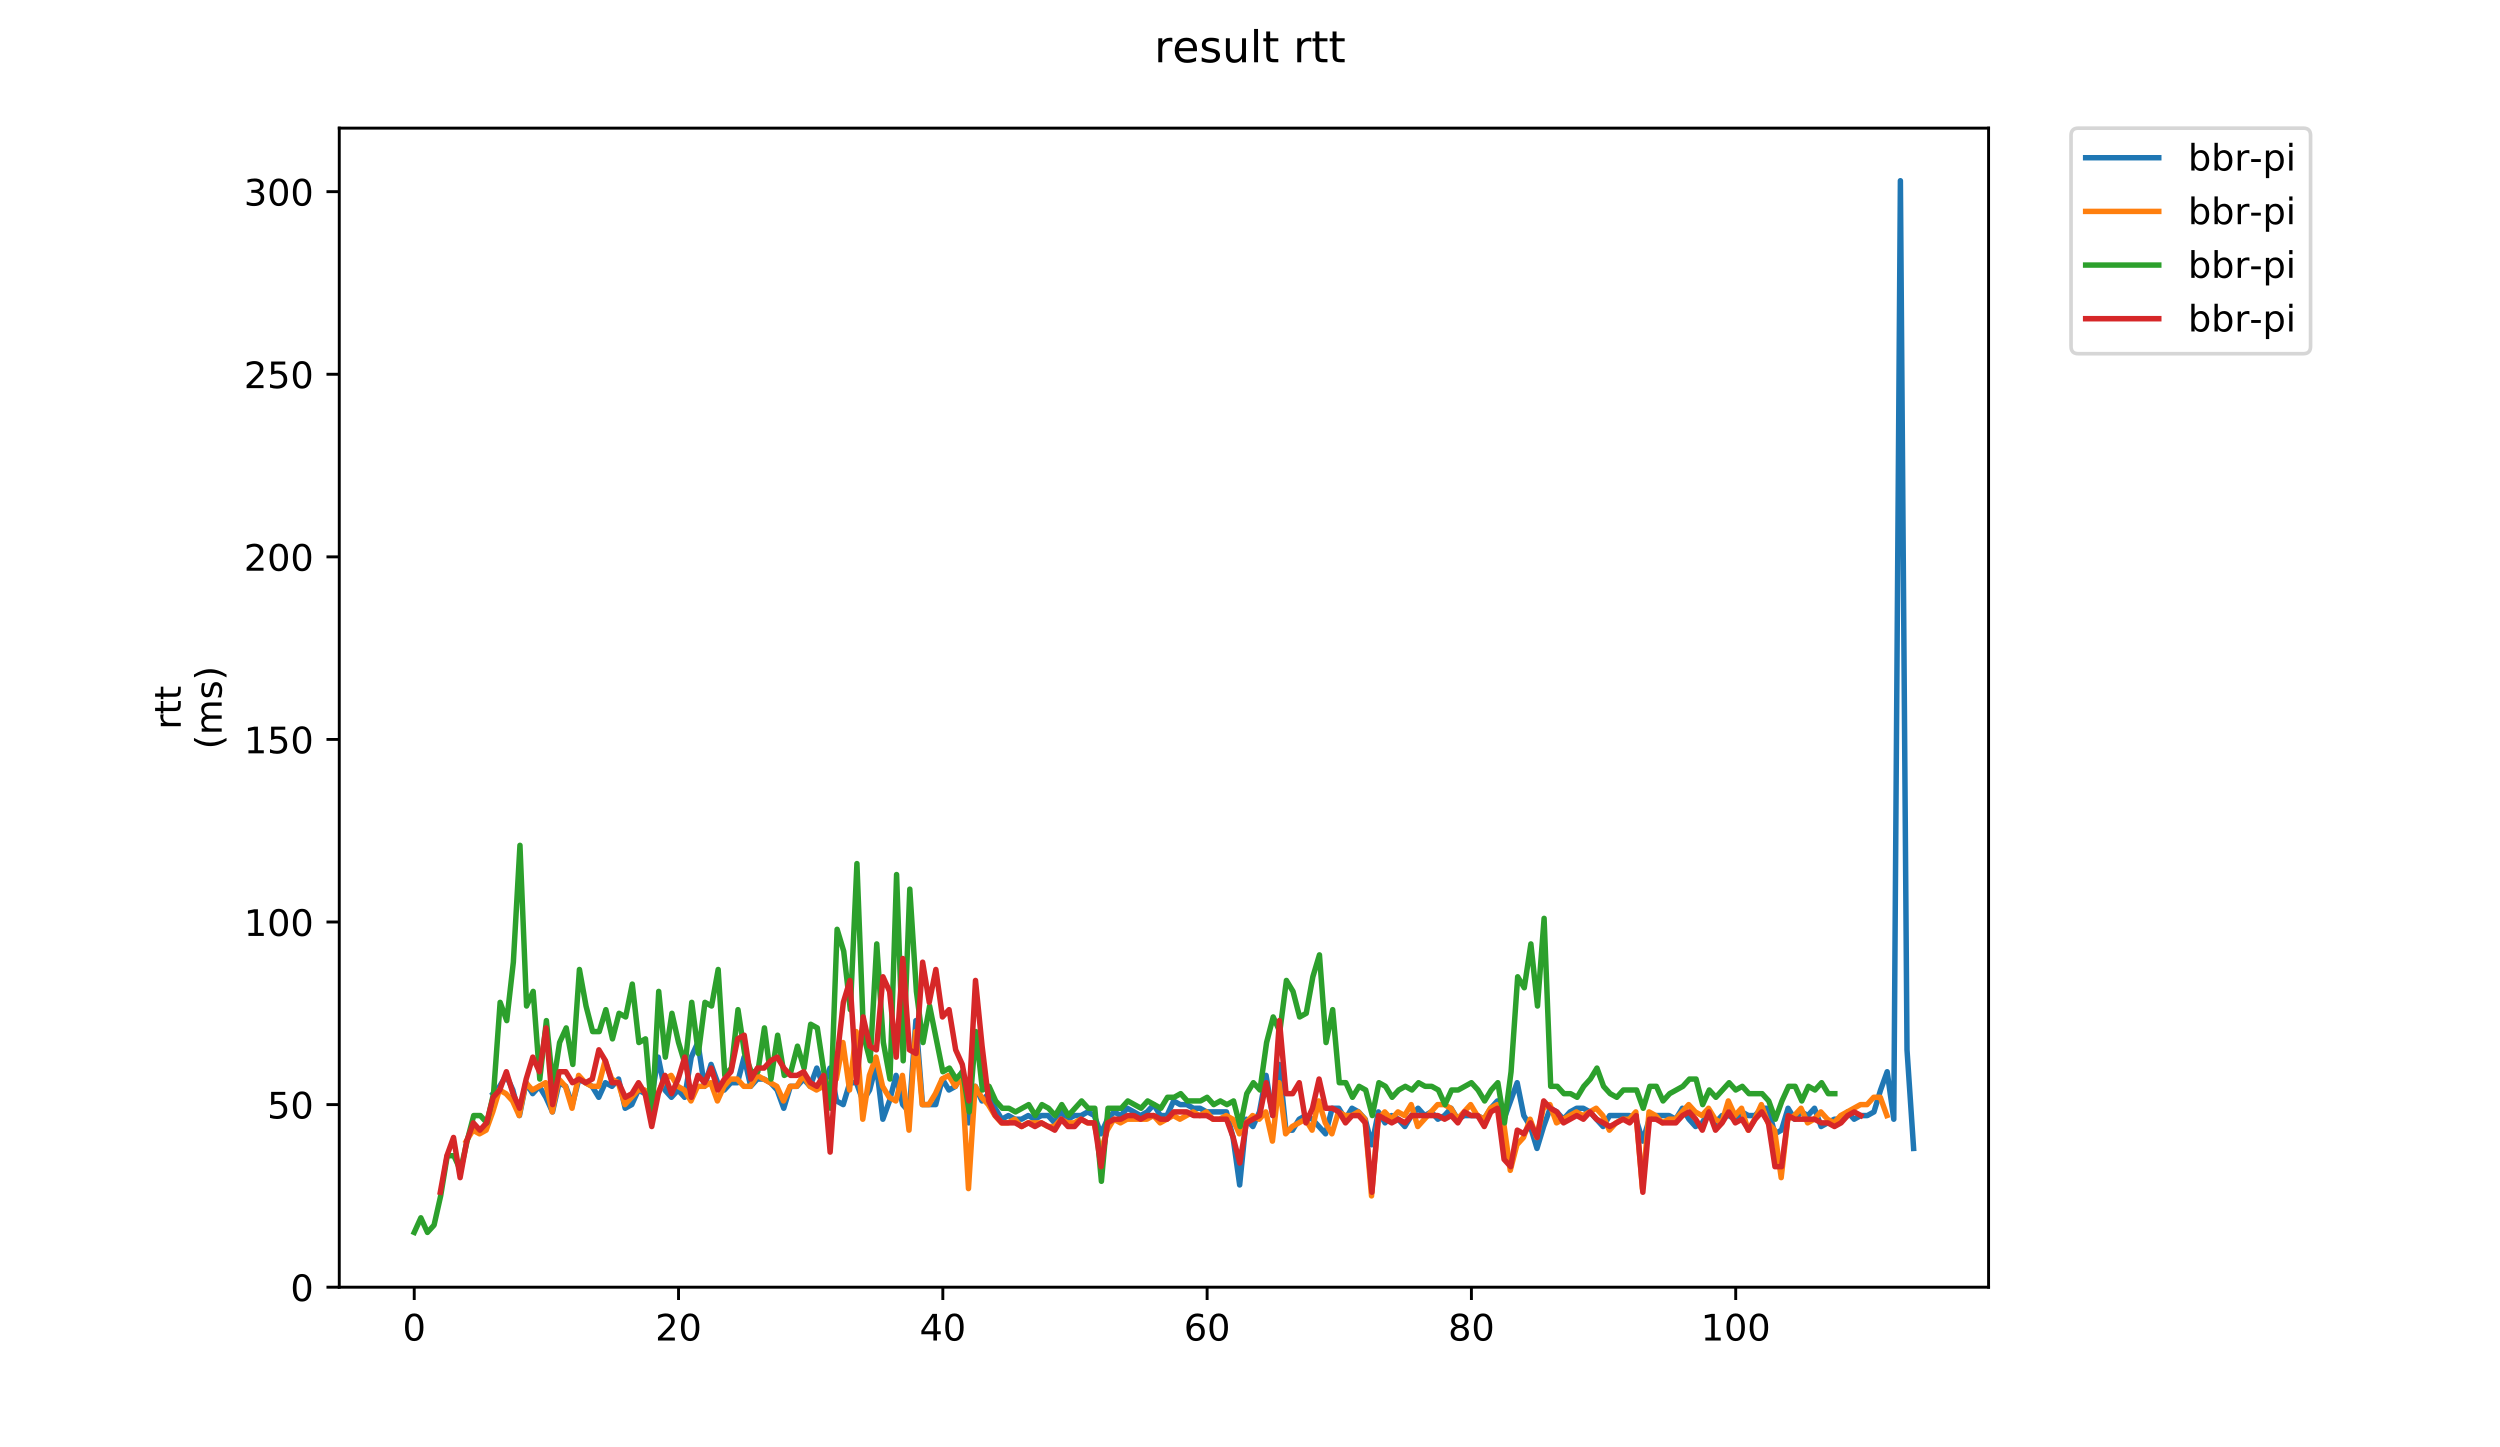 <?xml version="1.0" encoding="utf-8" standalone="no"?>
<!DOCTYPE svg PUBLIC "-//W3C//DTD SVG 1.1//EN"
  "http://www.w3.org/Graphics/SVG/1.1/DTD/svg11.dtd">
<!-- Created with matplotlib (https://matplotlib.org/) -->
<svg height="396pt" version="1.1" viewBox="0 0 684 396" width="684pt" xmlns="http://www.w3.org/2000/svg" xmlns:xlink="http://www.w3.org/1999/xlink">
 <defs>
  <style type="text/css">
*{stroke-linecap:butt;stroke-linejoin:round;}
  </style>
 </defs>
 <g id="figure_1">
  <g id="patch_1">
   <path d="M 0 396 
L 684 396 
L 684 0 
L 0 0 
z
" style="fill:#ffffff;"/>
  </g>
  <g id="axes_1">
   <g id="patch_2">
    <path d="M 92.824 352.174 
L 544.074 352.174 
L 544.074 35.062 
L 92.824 35.062 
z
" style="fill:#ffffff;"/>
   </g>
   <g id="matplotlib.axis_1">
    <g id="xtick_1">
     <g id="line2d_1">
      <defs>
       <path d="M 0 0 
L 0 3.5 
" id="m1ff2e7e570" style="stroke:#000000;stroke-width:0.8;"/>
      </defs>
      <g>
       <use style="stroke:#000000;stroke-width:0.8;" x="113.335" xlink:href="#m1ff2e7e570" y="352.174"/>
      </g>
     </g>
     <g id="text_1">
      <!-- 0 -->
      <defs>
       <path d="M 31.781 66.406 
Q 24.172 66.406 20.328 58.906 
Q 16.5 51.422 16.5 36.375 
Q 16.5 21.391 20.328 13.891 
Q 24.172 6.391 31.781 6.391 
Q 39.453 6.391 43.281 13.891 
Q 47.125 21.391 47.125 36.375 
Q 47.125 51.422 43.281 58.906 
Q 39.453 66.406 31.781 66.406 
z
M 31.781 74.219 
Q 44.047 74.219 50.516 64.516 
Q 56.984 54.828 56.984 36.375 
Q 56.984 17.969 50.516 8.266 
Q 44.047 -1.422 31.781 -1.422 
Q 19.531 -1.422 13.062 8.266 
Q 6.594 17.969 6.594 36.375 
Q 6.594 54.828 13.062 64.516 
Q 19.531 74.219 31.781 74.219 
z
" id="DejaVuSans-48"/>
      </defs>
      <g transform="translate(110.154 366.773)scale(0.1 -0.1)">
       <use xlink:href="#DejaVuSans-48"/>
      </g>
     </g>
    </g>
    <g id="xtick_2">
     <g id="line2d_2">
      <g>
       <use style="stroke:#000000;stroke-width:0.8;" x="185.646" xlink:href="#m1ff2e7e570" y="352.174"/>
      </g>
     </g>
     <g id="text_2">
      <!-- 20 -->
      <defs>
       <path d="M 19.188 8.297 
L 53.609 8.297 
L 53.609 0 
L 7.328 0 
L 7.328 8.297 
Q 12.938 14.109 22.625 23.891 
Q 32.328 33.688 34.812 36.531 
Q 39.547 41.844 41.422 45.531 
Q 43.312 49.219 43.312 52.781 
Q 43.312 58.594 39.234 62.25 
Q 35.156 65.922 28.609 65.922 
Q 23.969 65.922 18.812 64.312 
Q 13.672 62.703 7.812 59.422 
L 7.812 69.391 
Q 13.766 71.781 18.938 73 
Q 24.125 74.219 28.422 74.219 
Q 39.75 74.219 46.484 68.547 
Q 53.219 62.891 53.219 53.422 
Q 53.219 48.922 51.531 44.891 
Q 49.859 40.875 45.406 35.406 
Q 44.188 33.984 37.641 27.219 
Q 31.109 20.453 19.188 8.297 
z
" id="DejaVuSans-50"/>
      </defs>
      <g transform="translate(179.284 366.773)scale(0.1 -0.1)">
       <use xlink:href="#DejaVuSans-50"/>
       <use x="63.623" xlink:href="#DejaVuSans-48"/>
      </g>
     </g>
    </g>
    <g id="xtick_3">
     <g id="line2d_3">
      <g>
       <use style="stroke:#000000;stroke-width:0.8;" x="257.957" xlink:href="#m1ff2e7e570" y="352.174"/>
      </g>
     </g>
     <g id="text_3">
      <!-- 40 -->
      <defs>
       <path d="M 37.797 64.312 
L 12.891 25.391 
L 37.797 25.391 
z
M 35.203 72.906 
L 47.609 72.906 
L 47.609 25.391 
L 58.016 25.391 
L 58.016 17.188 
L 47.609 17.188 
L 47.609 0 
L 37.797 0 
L 37.797 17.188 
L 4.891 17.188 
L 4.891 26.703 
z
" id="DejaVuSans-52"/>
      </defs>
      <g transform="translate(251.595 366.773)scale(0.1 -0.1)">
       <use xlink:href="#DejaVuSans-52"/>
       <use x="63.623" xlink:href="#DejaVuSans-48"/>
      </g>
     </g>
    </g>
    <g id="xtick_4">
     <g id="line2d_4">
      <g>
       <use style="stroke:#000000;stroke-width:0.8;" x="330.268" xlink:href="#m1ff2e7e570" y="352.174"/>
      </g>
     </g>
     <g id="text_4">
      <!-- 60 -->
      <defs>
       <path d="M 33.016 40.375 
Q 26.375 40.375 22.484 35.828 
Q 18.609 31.297 18.609 23.391 
Q 18.609 15.531 22.484 10.953 
Q 26.375 6.391 33.016 6.391 
Q 39.656 6.391 43.531 10.953 
Q 47.406 15.531 47.406 23.391 
Q 47.406 31.297 43.531 35.828 
Q 39.656 40.375 33.016 40.375 
z
M 52.594 71.297 
L 52.594 62.312 
Q 48.875 64.062 45.094 64.984 
Q 41.312 65.922 37.594 65.922 
Q 27.828 65.922 22.672 59.328 
Q 17.531 52.734 16.797 39.406 
Q 19.672 43.656 24.016 45.922 
Q 28.375 48.188 33.594 48.188 
Q 44.578 48.188 50.953 41.516 
Q 57.328 34.859 57.328 23.391 
Q 57.328 12.156 50.688 5.359 
Q 44.047 -1.422 33.016 -1.422 
Q 20.359 -1.422 13.672 8.266 
Q 6.984 17.969 6.984 36.375 
Q 6.984 53.656 15.188 63.938 
Q 23.391 74.219 37.203 74.219 
Q 40.922 74.219 44.703 73.484 
Q 48.484 72.75 52.594 71.297 
z
" id="DejaVuSans-54"/>
      </defs>
      <g transform="translate(323.906 366.773)scale(0.1 -0.1)">
       <use xlink:href="#DejaVuSans-54"/>
       <use x="63.623" xlink:href="#DejaVuSans-48"/>
      </g>
     </g>
    </g>
    <g id="xtick_5">
     <g id="line2d_5">
      <g>
       <use style="stroke:#000000;stroke-width:0.8;" x="402.579" xlink:href="#m1ff2e7e570" y="352.174"/>
      </g>
     </g>
     <g id="text_5">
      <!-- 80 -->
      <defs>
       <path d="M 31.781 34.625 
Q 24.75 34.625 20.719 30.859 
Q 16.703 27.094 16.703 20.516 
Q 16.703 13.922 20.719 10.156 
Q 24.75 6.391 31.781 6.391 
Q 38.812 6.391 42.859 10.172 
Q 46.922 13.969 46.922 20.516 
Q 46.922 27.094 42.891 30.859 
Q 38.875 34.625 31.781 34.625 
z
M 21.922 38.812 
Q 15.578 40.375 12.031 44.719 
Q 8.5 49.078 8.5 55.328 
Q 8.5 64.062 14.719 69.141 
Q 20.953 74.219 31.781 74.219 
Q 42.672 74.219 48.875 69.141 
Q 55.078 64.062 55.078 55.328 
Q 55.078 49.078 51.531 44.719 
Q 48 40.375 41.703 38.812 
Q 48.828 37.156 52.797 32.312 
Q 56.781 27.484 56.781 20.516 
Q 56.781 9.906 50.312 4.234 
Q 43.844 -1.422 31.781 -1.422 
Q 19.734 -1.422 13.25 4.234 
Q 6.781 9.906 6.781 20.516 
Q 6.781 27.484 10.781 32.312 
Q 14.797 37.156 21.922 38.812 
z
M 18.312 54.391 
Q 18.312 48.734 21.844 45.562 
Q 25.391 42.391 31.781 42.391 
Q 38.141 42.391 41.719 45.562 
Q 45.312 48.734 45.312 54.391 
Q 45.312 60.062 41.719 63.234 
Q 38.141 66.406 31.781 66.406 
Q 25.391 66.406 21.844 63.234 
Q 18.312 60.062 18.312 54.391 
z
" id="DejaVuSans-56"/>
      </defs>
      <g transform="translate(396.217 366.773)scale(0.1 -0.1)">
       <use xlink:href="#DejaVuSans-56"/>
       <use x="63.623" xlink:href="#DejaVuSans-48"/>
      </g>
     </g>
    </g>
    <g id="xtick_6">
     <g id="line2d_6">
      <g>
       <use style="stroke:#000000;stroke-width:0.8;" x="474.89" xlink:href="#m1ff2e7e570" y="352.174"/>
      </g>
     </g>
     <g id="text_6">
      <!-- 100 -->
      <defs>
       <path d="M 12.406 8.297 
L 28.516 8.297 
L 28.516 63.922 
L 10.984 60.406 
L 10.984 69.391 
L 28.422 72.906 
L 38.281 72.906 
L 38.281 8.297 
L 54.391 8.297 
L 54.391 0 
L 12.406 0 
z
" id="DejaVuSans-49"/>
      </defs>
      <g transform="translate(465.346 366.773)scale(0.1 -0.1)">
       <use xlink:href="#DejaVuSans-49"/>
       <use x="63.623" xlink:href="#DejaVuSans-48"/>
       <use x="127.246" xlink:href="#DejaVuSans-48"/>
      </g>
     </g>
    </g>
   </g>
   <g id="matplotlib.axis_2">
    <g id="ytick_1">
     <g id="line2d_7">
      <defs>
       <path d="M 0 0 
L -3.5 0 
" id="m7dce507009" style="stroke:#000000;stroke-width:0.8;"/>
      </defs>
      <g>
       <use style="stroke:#000000;stroke-width:0.8;" x="92.824" xlink:href="#m7dce507009" y="352.174"/>
      </g>
     </g>
     <g id="text_7">
      <!-- 0 -->
      <g transform="translate(79.461 355.973)scale(0.1 -0.1)">
       <use xlink:href="#DejaVuSans-48"/>
      </g>
     </g>
    </g>
    <g id="ytick_2">
     <g id="line2d_8">
      <g>
       <use style="stroke:#000000;stroke-width:0.8;" x="92.824" xlink:href="#m7dce507009" y="302.22"/>
      </g>
     </g>
     <g id="text_8">
      <!-- 50 -->
      <defs>
       <path d="M 10.797 72.906 
L 49.516 72.906 
L 49.516 64.594 
L 19.828 64.594 
L 19.828 46.734 
Q 21.969 47.469 24.109 47.828 
Q 26.266 48.188 28.422 48.188 
Q 40.625 48.188 47.75 41.5 
Q 54.891 34.812 54.891 23.391 
Q 54.891 11.625 47.562 5.094 
Q 40.234 -1.422 26.906 -1.422 
Q 22.312 -1.422 17.547 -0.641 
Q 12.797 0.141 7.719 1.703 
L 7.719 11.625 
Q 12.109 9.234 16.797 8.062 
Q 21.484 6.891 26.703 6.891 
Q 35.156 6.891 40.078 11.328 
Q 45.016 15.766 45.016 23.391 
Q 45.016 31 40.078 35.438 
Q 35.156 39.891 26.703 39.891 
Q 22.75 39.891 18.812 39.016 
Q 14.891 38.141 10.797 36.281 
z
" id="DejaVuSans-53"/>
      </defs>
      <g transform="translate(73.099 306.019)scale(0.1 -0.1)">
       <use xlink:href="#DejaVuSans-53"/>
       <use x="63.623" xlink:href="#DejaVuSans-48"/>
      </g>
     </g>
    </g>
    <g id="ytick_3">
     <g id="line2d_9">
      <g>
       <use style="stroke:#000000;stroke-width:0.8;" x="92.824" xlink:href="#m7dce507009" y="252.265"/>
      </g>
     </g>
     <g id="text_9">
      <!-- 100 -->
      <g transform="translate(66.736 256.064)scale(0.1 -0.1)">
       <use xlink:href="#DejaVuSans-49"/>
       <use x="63.623" xlink:href="#DejaVuSans-48"/>
       <use x="127.246" xlink:href="#DejaVuSans-48"/>
      </g>
     </g>
    </g>
    <g id="ytick_4">
     <g id="line2d_10">
      <g>
       <use style="stroke:#000000;stroke-width:0.8;" x="92.824" xlink:href="#m7dce507009" y="202.31"/>
      </g>
     </g>
     <g id="text_10">
      <!-- 150 -->
      <g transform="translate(66.736 206.11)scale(0.1 -0.1)">
       <use xlink:href="#DejaVuSans-49"/>
       <use x="63.623" xlink:href="#DejaVuSans-53"/>
       <use x="127.246" xlink:href="#DejaVuSans-48"/>
      </g>
     </g>
    </g>
    <g id="ytick_5">
     <g id="line2d_11">
      <g>
       <use style="stroke:#000000;stroke-width:0.8;" x="92.824" xlink:href="#m7dce507009" y="152.356"/>
      </g>
     </g>
     <g id="text_11">
      <!-- 200 -->
      <g transform="translate(66.736 156.155)scale(0.1 -0.1)">
       <use xlink:href="#DejaVuSans-50"/>
       <use x="63.623" xlink:href="#DejaVuSans-48"/>
       <use x="127.246" xlink:href="#DejaVuSans-48"/>
      </g>
     </g>
    </g>
    <g id="ytick_6">
     <g id="line2d_12">
      <g>
       <use style="stroke:#000000;stroke-width:0.8;" x="92.824" xlink:href="#m7dce507009" y="102.401"/>
      </g>
     </g>
     <g id="text_12">
      <!-- 250 -->
      <g transform="translate(66.736 106.2)scale(0.1 -0.1)">
       <use xlink:href="#DejaVuSans-50"/>
       <use x="63.623" xlink:href="#DejaVuSans-53"/>
       <use x="127.246" xlink:href="#DejaVuSans-48"/>
      </g>
     </g>
    </g>
    <g id="ytick_7">
     <g id="line2d_13">
      <g>
       <use style="stroke:#000000;stroke-width:0.8;" x="92.824" xlink:href="#m7dce507009" y="52.447"/>
      </g>
     </g>
     <g id="text_13">
      <!-- 300 -->
      <defs>
       <path d="M 40.578 39.312 
Q 47.656 37.797 51.625 33 
Q 55.609 28.219 55.609 21.188 
Q 55.609 10.406 48.188 4.484 
Q 40.766 -1.422 27.094 -1.422 
Q 22.516 -1.422 17.656 -0.516 
Q 12.797 0.391 7.625 2.203 
L 7.625 11.719 
Q 11.719 9.328 16.594 8.109 
Q 21.484 6.891 26.812 6.891 
Q 36.078 6.891 40.938 10.547 
Q 45.797 14.203 45.797 21.188 
Q 45.797 27.641 41.281 31.266 
Q 36.766 34.906 28.719 34.906 
L 20.219 34.906 
L 20.219 43.016 
L 29.109 43.016 
Q 36.375 43.016 40.234 45.922 
Q 44.094 48.828 44.094 54.297 
Q 44.094 59.906 40.109 62.906 
Q 36.141 65.922 28.719 65.922 
Q 24.656 65.922 20.016 65.031 
Q 15.375 64.156 9.812 62.312 
L 9.812 71.094 
Q 15.438 72.656 20.344 73.438 
Q 25.25 74.219 29.594 74.219 
Q 40.828 74.219 47.359 69.109 
Q 53.906 64.016 53.906 55.328 
Q 53.906 49.266 50.438 45.094 
Q 46.969 40.922 40.578 39.312 
z
" id="DejaVuSans-51"/>
      </defs>
      <g transform="translate(66.736 56.246)scale(0.1 -0.1)">
       <use xlink:href="#DejaVuSans-51"/>
       <use x="63.623" xlink:href="#DejaVuSans-48"/>
       <use x="127.246" xlink:href="#DejaVuSans-48"/>
      </g>
     </g>
    </g>
    <g id="text_14">
     <!-- rtt -->
     <defs>
      <path d="M 41.109 46.297 
Q 39.594 47.172 37.812 47.578 
Q 36.031 48 33.891 48 
Q 26.266 48 22.188 43.047 
Q 18.109 38.094 18.109 28.812 
L 18.109 0 
L 9.078 0 
L 9.078 54.688 
L 18.109 54.688 
L 18.109 46.188 
Q 20.953 51.172 25.484 53.578 
Q 30.031 56 36.531 56 
Q 37.453 56 38.578 55.875 
Q 39.703 55.766 41.062 55.516 
z
" id="DejaVuSans-114"/>
      <path d="M 18.312 70.219 
L 18.312 54.688 
L 36.812 54.688 
L 36.812 47.703 
L 18.312 47.703 
L 18.312 18.016 
Q 18.312 11.328 20.141 9.422 
Q 21.969 7.516 27.594 7.516 
L 36.812 7.516 
L 36.812 0 
L 27.594 0 
Q 17.188 0 13.234 3.875 
Q 9.281 7.766 9.281 18.016 
L 9.281 47.703 
L 2.688 47.703 
L 2.688 54.688 
L 9.281 54.688 
L 9.281 70.219 
z
" id="DejaVuSans-116"/>
     </defs>
     <g transform="translate(49.459 199.594)rotate(-90)scale(0.1 -0.1)">
      <use xlink:href="#DejaVuSans-114"/>
      <use x="41.113" xlink:href="#DejaVuSans-116"/>
      <use x="80.322" xlink:href="#DejaVuSans-116"/>
     </g>
     <!-- (ms) -->
     <defs>
      <path d="M 31 75.875 
Q 24.469 64.656 21.281 53.656 
Q 18.109 42.672 18.109 31.391 
Q 18.109 20.125 21.312 9.062 
Q 24.516 -2 31 -13.188 
L 23.188 -13.188 
Q 15.875 -1.703 12.234 9.375 
Q 8.594 20.453 8.594 31.391 
Q 8.594 42.281 12.203 53.312 
Q 15.828 64.359 23.188 75.875 
z
" id="DejaVuSans-40"/>
      <path d="M 52 44.188 
Q 55.375 50.25 60.062 53.125 
Q 64.75 56 71.094 56 
Q 79.641 56 84.281 50.016 
Q 88.922 44.047 88.922 33.016 
L 88.922 0 
L 79.891 0 
L 79.891 32.719 
Q 79.891 40.578 77.094 44.375 
Q 74.312 48.188 68.609 48.188 
Q 61.625 48.188 57.562 43.547 
Q 53.516 38.922 53.516 30.906 
L 53.516 0 
L 44.484 0 
L 44.484 32.719 
Q 44.484 40.625 41.703 44.406 
Q 38.922 48.188 33.109 48.188 
Q 26.219 48.188 22.156 43.531 
Q 18.109 38.875 18.109 30.906 
L 18.109 0 
L 9.078 0 
L 9.078 54.688 
L 18.109 54.688 
L 18.109 46.188 
Q 21.188 51.219 25.484 53.609 
Q 29.781 56 35.688 56 
Q 41.656 56 45.828 52.969 
Q 50 49.953 52 44.188 
z
" id="DejaVuSans-109"/>
      <path d="M 44.281 53.078 
L 44.281 44.578 
Q 40.484 46.531 36.375 47.5 
Q 32.281 48.484 27.875 48.484 
Q 21.188 48.484 17.844 46.438 
Q 14.5 44.391 14.5 40.281 
Q 14.5 37.156 16.891 35.375 
Q 19.281 33.594 26.516 31.984 
L 29.594 31.297 
Q 39.156 29.25 43.188 25.516 
Q 47.219 21.781 47.219 15.094 
Q 47.219 7.469 41.188 3.016 
Q 35.156 -1.422 24.609 -1.422 
Q 20.219 -1.422 15.453 -0.562 
Q 10.688 0.297 5.422 2 
L 5.422 11.281 
Q 10.406 8.688 15.234 7.391 
Q 20.062 6.109 24.812 6.109 
Q 31.156 6.109 34.562 8.281 
Q 37.984 10.453 37.984 14.406 
Q 37.984 18.062 35.516 20.016 
Q 33.062 21.969 24.703 23.781 
L 21.578 24.516 
Q 13.234 26.266 9.516 29.906 
Q 5.812 33.547 5.812 39.891 
Q 5.812 47.609 11.281 51.797 
Q 16.75 56 26.812 56 
Q 31.781 56 36.172 55.266 
Q 40.578 54.547 44.281 53.078 
z
" id="DejaVuSans-115"/>
      <path d="M 8.016 75.875 
L 15.828 75.875 
Q 23.141 64.359 26.781 53.312 
Q 30.422 42.281 30.422 31.391 
Q 30.422 20.453 26.781 9.375 
Q 23.141 -1.703 15.828 -13.188 
L 8.016 -13.188 
Q 14.5 -2 17.703 9.062 
Q 20.906 20.125 20.906 31.391 
Q 20.906 42.672 17.703 53.656 
Q 14.5 64.656 8.016 75.875 
z
" id="DejaVuSans-41"/>
     </defs>
     <g transform="translate(60.657 204.995)rotate(-90)scale(0.1 -0.1)">
      <use xlink:href="#DejaVuSans-40"/>
      <use x="39.014" xlink:href="#DejaVuSans-109"/>
      <use x="136.426" xlink:href="#DejaVuSans-115"/>
      <use x="188.525" xlink:href="#DejaVuSans-41"/>
     </g>
    </g>
   </g>
   <g id="line2d_14">
    <path clip-path="url(#p55bc9cb8d3)" d="M 134.891 299.222 
L 136.699 297.224 
L 138.507 294.227 
L 140.314 298.223 
L 142.122 305.217 
L 143.93 296.225 
L 145.738 299.222 
L 147.546 297.224 
L 149.353 300.221 
L 151.161 304.218 
L 152.969 296.225 
L 154.777 297.224 
L 156.584 302.22 
L 158.392 295.226 
L 162.008 297.224 
L 163.816 300.221 
L 165.623 296.225 
L 167.431 297.224 
L 169.239 295.226 
L 171.047 303.219 
L 172.854 302.22 
L 174.662 298.223 
L 178.278 300.221 
L 180.086 289.231 
L 181.893 298.223 
L 183.701 300.221 
L 185.509 298.223 
L 187.317 300.221 
L 189.124 289.231 
L 190.932 285.235 
L 192.74 297.224 
L 194.548 291.23 
L 196.355 296.225 
L 198.163 298.223 
L 199.971 296.225 
L 201.779 296.225 
L 203.587 289.231 
L 205.394 297.224 
L 207.202 295.226 
L 209.01 295.226 
L 210.818 296.225 
L 212.625 298.223 
L 214.433 303.219 
L 216.241 297.224 
L 218.049 297.224 
L 219.857 295.226 
L 221.664 297.224 
L 223.472 292.229 
L 225.28 297.224 
L 227.088 292.229 
L 228.895 301.22 
L 230.703 302.22 
L 232.511 296.225 
L 234.319 296.225 
L 236.127 301.22 
L 237.934 298.223 
L 239.742 291.23 
L 241.55 306.216 
L 243.358 301.22 
L 245.165 294.227 
L 246.973 302.22 
L 248.781 304.218 
L 250.589 279.24 
L 252.396 302.22 
L 256.012 302.22 
L 257.82 295.226 
L 259.628 298.223 
L 261.435 297.224 
L 263.243 293.228 
L 265.051 307.215 
L 266.859 297.224 
L 268.666 301.22 
L 270.474 299.222 
L 272.282 303.219 
L 274.09 306.216 
L 275.898 305.217 
L 277.705 306.216 
L 279.513 306.216 
L 281.321 305.217 
L 283.129 306.216 
L 284.936 305.217 
L 286.744 305.217 
L 288.552 307.215 
L 290.36 304.218 
L 292.167 306.216 
L 293.975 305.217 
L 295.783 305.217 
L 297.591 304.218 
L 299.399 305.217 
L 301.206 310.212 
L 303.014 306.216 
L 304.822 304.218 
L 306.63 305.217 
L 308.437 303.219 
L 312.053 305.217 
L 313.861 304.218 
L 315.669 302.22 
L 317.476 305.217 
L 319.284 305.217 
L 321.092 301.22 
L 322.9 302.22 
L 324.707 302.22 
L 326.515 303.219 
L 328.323 303.219 
L 330.131 304.218 
L 335.554 304.218 
L 337.362 311.211 
L 339.17 324.2 
L 340.977 306.216 
L 342.785 308.214 
L 344.593 304.218 
L 346.401 294.227 
L 348.208 305.217 
L 350.016 291.23 
L 351.824 309.213 
L 353.632 309.213 
L 355.44 306.216 
L 357.247 305.217 
L 359.055 306.216 
L 362.671 310.212 
L 364.478 303.219 
L 366.286 303.219 
L 368.094 306.216 
L 369.902 303.219 
L 371.71 304.218 
L 373.517 306.216 
L 375.325 313.21 
L 377.133 304.218 
L 378.941 307.215 
L 380.748 305.217 
L 382.556 306.216 
L 384.364 308.214 
L 386.172 305.217 
L 387.98 303.219 
L 389.787 305.217 
L 391.595 304.218 
L 393.403 306.216 
L 395.211 305.217 
L 397.018 303.219 
L 398.826 306.216 
L 400.634 305.217 
L 404.249 305.217 
L 406.057 306.216 
L 407.865 303.219 
L 409.673 301.22 
L 411.481 306.216 
L 415.096 296.225 
L 416.904 305.217 
L 418.712 308.214 
L 420.519 314.209 
L 422.327 308.214 
L 424.135 303.219 
L 425.943 304.218 
L 427.751 306.216 
L 429.558 304.218 
L 431.366 303.219 
L 433.174 303.219 
L 434.982 304.218 
L 438.597 308.214 
L 440.405 305.217 
L 445.828 305.217 
L 447.636 306.216 
L 449.444 312.211 
L 451.252 306.216 
L 453.059 305.217 
L 456.675 305.217 
L 458.483 306.216 
L 460.29 303.219 
L 462.098 306.216 
L 463.906 308.214 
L 465.714 307.215 
L 467.522 304.218 
L 469.329 307.215 
L 471.137 305.217 
L 472.945 305.217 
L 474.753 306.216 
L 476.56 304.218 
L 478.368 305.217 
L 480.176 305.217 
L 481.984 303.219 
L 483.792 303.219 
L 485.599 310.212 
L 487.407 309.213 
L 489.215 303.219 
L 491.023 306.216 
L 492.83 304.218 
L 494.638 305.217 
L 496.446 303.219 
L 498.254 308.214 
L 501.869 306.216 
L 503.677 306.216 
L 505.485 304.218 
L 507.293 306.216 
L 509.1 305.217 
L 510.908 305.217 
L 512.716 304.218 
L 514.524 298.223 
L 516.331 293.228 
L 518.139 306.216 
L 519.947 49.449 
L 521.755 287.233 
L 523.563 314.209 
L 523.563 314.209 
" style="fill:none;stroke:#1f77b4;stroke-linecap:square;stroke-width:1.5;"/>
   </g>
   <g id="line2d_15">
    <path clip-path="url(#p55bc9cb8d3)" d="M 127.584 312.211 
L 129.392 309.213 
L 131.2 310.212 
L 133.007 309.213 
L 134.815 304.218 
L 136.623 298.223 
L 138.431 299.222 
L 140.239 301.22 
L 142.046 305.217 
L 143.854 296.225 
L 145.662 298.223 
L 149.277 296.225 
L 151.085 304.218 
L 152.893 295.226 
L 154.701 297.224 
L 156.509 303.219 
L 158.316 294.227 
L 160.124 296.225 
L 161.932 297.224 
L 163.74 297.224 
L 165.547 290.23 
L 167.355 295.226 
L 169.163 296.225 
L 170.971 302.22 
L 174.586 298.223 
L 176.394 298.223 
L 178.202 301.22 
L 180.01 299.222 
L 181.817 295.226 
L 183.625 294.227 
L 185.433 297.224 
L 187.241 298.223 
L 189.048 301.22 
L 190.856 297.224 
L 192.664 297.224 
L 194.472 296.225 
L 196.28 301.22 
L 198.087 297.224 
L 199.895 295.226 
L 201.703 295.226 
L 203.511 297.224 
L 205.318 297.224 
L 207.126 294.227 
L 212.55 297.224 
L 214.357 301.22 
L 216.165 297.224 
L 217.973 297.224 
L 219.781 294.227 
L 221.588 297.224 
L 223.396 298.223 
L 228.819 295.226 
L 230.627 285.235 
L 232.435 298.223 
L 234.243 282.238 
L 236.051 306.216 
L 237.858 294.227 
L 239.666 289.231 
L 241.474 297.224 
L 243.282 300.221 
L 245.089 301.22 
L 246.897 294.227 
L 248.705 309.213 
L 250.513 282.238 
L 252.321 302.22 
L 254.128 302.22 
L 255.936 299.222 
L 257.744 295.226 
L 259.552 294.227 
L 261.359 297.224 
L 263.167 294.227 
L 264.975 325.199 
L 266.783 297.224 
L 268.591 300.221 
L 270.398 302.22 
L 272.206 305.217 
L 274.014 307.215 
L 275.822 307.215 
L 277.629 306.216 
L 279.437 308.214 
L 281.245 307.215 
L 284.86 307.215 
L 286.668 308.214 
L 288.476 308.214 
L 290.284 306.216 
L 292.092 307.215 
L 293.899 307.215 
L 295.707 306.216 
L 297.515 307.215 
L 299.323 307.215 
L 301.13 315.208 
L 302.938 309.213 
L 304.746 306.216 
L 306.554 307.215 
L 308.362 306.216 
L 313.785 306.216 
L 315.593 305.217 
L 317.4 307.215 
L 321.016 305.217 
L 322.824 306.216 
L 326.439 304.218 
L 328.247 305.217 
L 330.055 304.218 
L 331.863 306.216 
L 333.67 306.216 
L 335.478 305.217 
L 337.286 306.216 
L 339.094 310.212 
L 340.901 307.215 
L 342.709 305.217 
L 344.517 306.216 
L 346.325 304.218 
L 348.133 312.211 
L 349.94 296.225 
L 351.748 310.212 
L 353.556 308.214 
L 357.171 306.216 
L 358.979 309.213 
L 360.787 301.22 
L 362.595 307.215 
L 364.403 310.212 
L 366.21 304.218 
L 368.018 305.217 
L 369.826 305.217 
L 371.634 304.218 
L 373.441 306.216 
L 375.249 327.197 
L 377.057 306.216 
L 378.865 304.218 
L 380.672 306.216 
L 382.48 304.218 
L 384.288 305.217 
L 386.096 302.22 
L 387.904 308.214 
L 393.327 302.22 
L 395.135 302.22 
L 396.942 303.219 
L 398.75 306.216 
L 402.366 302.22 
L 404.174 305.217 
L 405.981 306.216 
L 407.789 303.219 
L 409.597 302.22 
L 411.405 307.215 
L 413.212 320.203 
L 415.02 313.21 
L 416.828 311.211 
L 418.636 306.216 
L 420.444 311.211 
L 422.251 303.219 
L 424.059 302.22 
L 425.867 307.215 
L 431.29 304.218 
L 433.098 305.217 
L 436.713 303.219 
L 438.521 305.217 
L 440.329 309.213 
L 442.137 307.215 
L 443.945 306.216 
L 445.752 306.216 
L 447.56 304.218 
L 449.368 325.199 
L 451.176 304.218 
L 452.983 305.217 
L 454.791 307.215 
L 456.599 306.216 
L 458.407 306.216 
L 462.022 302.22 
L 463.83 304.218 
L 465.638 305.217 
L 467.446 303.219 
L 469.253 306.216 
L 471.061 307.215 
L 472.869 301.22 
L 474.677 305.217 
L 476.484 303.219 
L 478.292 309.213 
L 480.1 306.216 
L 481.908 302.22 
L 483.716 307.215 
L 485.523 309.213 
L 487.331 322.201 
L 489.139 306.216 
L 490.947 305.217 
L 492.754 303.219 
L 494.562 307.215 
L 496.37 306.216 
L 498.178 304.218 
L 499.986 306.216 
L 501.793 307.215 
L 503.601 305.217 
L 509.024 302.22 
L 510.832 302.22 
L 512.64 300.221 
L 514.448 300.221 
L 516.256 305.217 
L 516.256 305.217 
" style="fill:none;stroke:#ff7f0e;stroke-linecap:square;stroke-width:1.5;"/>
   </g>
   <g id="line2d_16">
    <path clip-path="url(#p55bc9cb8d3)" d="M 113.335 337.188 
L 115.143 333.191 
L 116.951 337.188 
L 118.759 335.19 
L 120.566 327.197 
L 122.374 316.207 
L 124.182 316.207 
L 125.99 320.203 
L 127.797 312.211 
L 129.605 305.217 
L 131.413 305.217 
L 133.221 307.215 
L 135.029 299.222 
L 136.836 274.245 
L 138.644 279.24 
L 140.452 263.255 
L 142.26 231.284 
L 144.067 275.244 
L 145.875 271.248 
L 147.683 295.226 
L 149.491 279.24 
L 151.299 297.224 
L 153.106 285.235 
L 154.914 281.239 
L 156.722 291.23 
L 158.53 265.253 
L 160.337 275.244 
L 162.145 282.238 
L 163.953 282.238 
L 165.761 276.243 
L 167.568 284.236 
L 169.376 277.242 
L 171.184 278.241 
L 172.992 269.25 
L 174.8 285.235 
L 176.607 284.236 
L 178.415 305.217 
L 180.223 271.248 
L 182.031 289.231 
L 183.838 277.242 
L 185.646 285.235 
L 187.454 291.23 
L 189.262 274.245 
L 191.07 288.232 
L 192.877 274.245 
L 194.685 275.244 
L 196.493 265.253 
L 198.301 294.227 
L 200.108 292.229 
L 201.916 276.243 
L 203.724 288.232 
L 205.532 293.228 
L 207.34 293.228 
L 209.147 281.239 
L 210.955 295.226 
L 212.763 283.237 
L 214.571 294.227 
L 216.378 293.228 
L 218.186 286.234 
L 219.994 292.229 
L 221.802 280.24 
L 223.609 281.239 
L 225.417 293.228 
L 227.225 303.219 
L 229.033 254.263 
L 230.841 260.258 
L 232.648 276.243 
L 234.456 236.28 
L 236.264 283.237 
L 238.072 290.23 
L 239.879 258.26 
L 241.687 285.235 
L 243.495 295.226 
L 245.303 239.277 
L 247.111 290.23 
L 248.918 243.273 
L 250.726 271.248 
L 252.534 285.235 
L 254.342 275.244 
L 257.957 293.228 
L 259.765 292.229 
L 261.573 295.226 
L 263.38 293.228 
L 265.188 304.218 
L 266.996 282.238 
L 268.804 298.223 
L 270.612 297.224 
L 272.419 301.22 
L 274.227 303.219 
L 276.035 303.219 
L 277.843 304.218 
L 281.458 302.22 
L 283.266 305.217 
L 285.074 302.22 
L 286.882 303.219 
L 288.689 305.217 
L 290.497 302.22 
L 292.305 305.217 
L 295.92 301.22 
L 297.728 303.219 
L 299.536 303.219 
L 301.344 323.201 
L 303.152 303.219 
L 306.767 303.219 
L 308.575 301.22 
L 312.19 303.219 
L 313.998 301.22 
L 317.614 303.219 
L 319.421 300.221 
L 321.229 300.221 
L 323.037 299.222 
L 324.845 301.22 
L 328.46 301.22 
L 330.268 300.221 
L 332.076 302.22 
L 333.884 301.22 
L 335.691 302.22 
L 337.499 301.22 
L 339.307 308.214 
L 341.115 299.222 
L 342.923 296.225 
L 344.73 298.223 
L 346.538 285.235 
L 348.346 278.241 
L 350.154 282.238 
L 351.961 268.25 
L 353.769 271.248 
L 355.577 278.241 
L 357.385 277.242 
L 359.193 267.251 
L 361 261.257 
L 362.808 285.235 
L 364.616 276.243 
L 366.424 296.225 
L 368.231 296.225 
L 370.039 300.221 
L 371.847 297.224 
L 373.655 298.223 
L 375.462 305.217 
L 377.27 296.225 
L 379.078 297.224 
L 380.886 300.221 
L 382.694 298.223 
L 384.501 297.224 
L 386.309 298.223 
L 388.117 296.225 
L 389.925 297.224 
L 391.732 297.224 
L 393.54 298.223 
L 395.348 302.22 
L 397.156 298.223 
L 398.964 298.223 
L 402.579 296.225 
L 404.387 298.223 
L 406.195 301.22 
L 408.002 298.223 
L 409.81 296.225 
L 411.618 307.215 
L 413.426 293.228 
L 415.234 267.251 
L 417.041 270.249 
L 418.849 258.26 
L 420.657 275.244 
L 422.465 251.266 
L 424.272 297.224 
L 426.08 297.224 
L 427.888 299.222 
L 429.696 299.222 
L 431.503 300.221 
L 433.311 297.224 
L 435.119 295.226 
L 436.927 292.229 
L 438.735 297.224 
L 440.542 299.222 
L 442.35 300.221 
L 444.158 298.223 
L 447.773 298.223 
L 449.581 303.219 
L 451.389 297.224 
L 453.197 297.224 
L 455.005 301.22 
L 456.812 299.222 
L 460.428 297.224 
L 462.236 295.226 
L 464.043 295.226 
L 465.851 302.22 
L 467.659 298.223 
L 469.467 300.221 
L 473.082 296.225 
L 474.89 298.223 
L 476.698 297.224 
L 478.506 299.222 
L 482.121 299.222 
L 483.929 301.22 
L 485.737 306.216 
L 487.544 301.22 
L 489.352 297.224 
L 491.16 297.224 
L 492.968 301.22 
L 494.776 297.224 
L 496.583 298.223 
L 498.391 296.225 
L 500.199 299.222 
L 502.007 299.222 
L 502.007 299.222 
" style="fill:none;stroke:#2ca02c;stroke-linecap:square;stroke-width:1.5;"/>
   </g>
   <g id="line2d_17">
    <path clip-path="url(#p55bc9cb8d3)" d="M 120.465 326.198 
L 122.273 316.207 
L 124.081 311.211 
L 125.888 322.201 
L 127.696 312.211 
L 129.504 307.215 
L 131.312 309.213 
L 133.12 307.215 
L 134.927 300.221 
L 136.735 298.223 
L 138.543 293.228 
L 140.351 299.222 
L 142.158 303.219 
L 143.966 295.226 
L 145.774 289.231 
L 147.582 293.228 
L 149.39 281.239 
L 151.197 302.22 
L 153.005 293.228 
L 154.813 293.228 
L 156.621 296.225 
L 158.428 295.226 
L 160.236 296.225 
L 162.044 295.226 
L 163.852 287.233 
L 165.659 290.23 
L 167.467 296.225 
L 169.275 296.225 
L 171.083 300.221 
L 172.891 299.222 
L 174.698 296.225 
L 176.506 299.222 
L 178.314 308.214 
L 180.122 299.222 
L 181.929 294.227 
L 183.737 299.222 
L 185.545 295.226 
L 187.353 289.231 
L 189.161 300.221 
L 190.968 294.227 
L 192.776 296.225 
L 194.584 292.229 
L 196.392 298.223 
L 198.199 295.226 
L 200.007 293.228 
L 201.815 284.236 
L 203.623 283.237 
L 205.431 295.226 
L 207.238 292.229 
L 209.046 292.229 
L 210.854 290.23 
L 212.662 289.231 
L 214.469 292.229 
L 216.277 294.227 
L 218.085 294.227 
L 219.893 293.228 
L 221.7 296.225 
L 223.508 297.224 
L 225.316 294.227 
L 227.124 315.208 
L 228.932 290.23 
L 230.739 274.245 
L 232.547 268.25 
L 234.355 296.225 
L 236.163 278.241 
L 237.97 286.234 
L 239.778 287.233 
L 241.586 267.251 
L 243.394 271.248 
L 245.202 289.231 
L 247.009 262.256 
L 248.817 287.233 
L 250.625 288.232 
L 252.433 263.255 
L 254.24 274.245 
L 256.048 265.253 
L 257.856 278.241 
L 259.664 276.243 
L 261.471 287.233 
L 263.279 291.23 
L 265.087 301.22 
L 266.895 268.25 
L 268.703 286.234 
L 270.51 301.22 
L 272.318 305.217 
L 274.126 307.215 
L 277.741 307.215 
L 279.549 308.214 
L 281.357 307.215 
L 283.165 308.214 
L 284.973 307.215 
L 288.588 309.213 
L 290.396 306.216 
L 292.204 308.214 
L 294.011 308.214 
L 295.819 306.216 
L 297.627 307.215 
L 299.435 307.215 
L 301.243 319.204 
L 303.05 307.215 
L 304.858 306.216 
L 306.666 306.216 
L 308.474 305.217 
L 310.281 305.217 
L 312.089 306.216 
L 313.897 305.217 
L 315.705 305.217 
L 317.512 306.216 
L 319.32 306.216 
L 321.128 304.218 
L 324.744 304.218 
L 326.551 305.217 
L 330.167 305.217 
L 331.975 306.216 
L 335.59 306.216 
L 337.398 311.211 
L 339.206 318.205 
L 341.014 307.215 
L 344.629 305.217 
L 346.437 296.225 
L 348.245 305.217 
L 350.052 279.24 
L 351.86 299.222 
L 353.668 299.222 
L 355.476 296.225 
L 357.284 307.215 
L 359.091 303.219 
L 360.899 295.226 
L 362.707 303.219 
L 364.515 303.219 
L 366.322 304.218 
L 368.13 307.215 
L 369.938 305.217 
L 371.746 305.217 
L 373.553 307.215 
L 375.361 326.198 
L 377.169 305.217 
L 380.785 307.215 
L 382.592 306.216 
L 384.4 307.215 
L 386.208 305.217 
L 393.439 305.217 
L 395.247 306.216 
L 397.055 305.217 
L 398.862 307.215 
L 400.67 304.218 
L 402.478 305.217 
L 404.286 305.217 
L 406.093 308.214 
L 407.901 304.218 
L 409.709 303.219 
L 411.517 317.206 
L 413.324 319.204 
L 415.132 309.213 
L 416.94 310.212 
L 418.748 307.215 
L 420.556 311.211 
L 422.363 301.22 
L 424.171 303.219 
L 425.979 304.218 
L 427.787 307.215 
L 431.402 305.217 
L 433.21 306.216 
L 435.018 304.218 
L 436.826 306.216 
L 440.441 308.214 
L 444.057 306.216 
L 445.864 307.215 
L 447.672 305.217 
L 449.48 326.198 
L 451.288 306.216 
L 453.096 306.216 
L 454.903 307.215 
L 458.519 307.215 
L 460.327 305.217 
L 462.134 304.218 
L 463.942 306.216 
L 465.75 309.213 
L 467.558 304.218 
L 469.365 309.213 
L 471.173 307.215 
L 472.981 304.218 
L 474.789 307.215 
L 476.597 306.216 
L 478.404 309.213 
L 480.212 306.216 
L 482.02 304.218 
L 483.828 307.215 
L 485.635 319.204 
L 487.443 319.204 
L 489.251 305.217 
L 491.059 306.216 
L 496.482 306.216 
L 498.29 307.215 
L 500.098 307.215 
L 501.905 308.214 
L 503.713 307.215 
L 505.521 305.217 
L 507.329 304.218 
L 509.137 305.217 
L 509.137 305.217 
" style="fill:none;stroke:#d62728;stroke-linecap:square;stroke-width:1.5;"/>
   </g>
   <g id="patch_3">
    <path d="M 92.824 352.174 
L 92.824 35.062 
" style="fill:none;stroke:#000000;stroke-linecap:square;stroke-linejoin:miter;stroke-width:0.8;"/>
   </g>
   <g id="patch_4">
    <path d="M 544.074 352.174 
L 544.074 35.062 
" style="fill:none;stroke:#000000;stroke-linecap:square;stroke-linejoin:miter;stroke-width:0.8;"/>
   </g>
   <g id="patch_5">
    <path d="M 92.824 352.174 
L 544.074 352.174 
" style="fill:none;stroke:#000000;stroke-linecap:square;stroke-linejoin:miter;stroke-width:0.8;"/>
   </g>
   <g id="patch_6">
    <path d="M 92.824 35.062 
L 544.074 35.062 
" style="fill:none;stroke:#000000;stroke-linecap:square;stroke-linejoin:miter;stroke-width:0.8;"/>
   </g>
   <g id="legend_1">
    <g id="patch_7">
     <path d="M 568.636 96.775 
L 630.169 96.775 
Q 632.169 96.775 632.169 94.775 
L 632.169 37.062 
Q 632.169 35.062 630.169 35.062 
L 568.636 35.062 
Q 566.636 35.062 566.636 37.062 
L 566.636 94.775 
Q 566.636 96.775 568.636 96.775 
z
" style="fill:#ffffff;opacity:0.8;stroke:#cccccc;stroke-linejoin:miter;"/>
    </g>
    <g id="line2d_18">
     <path d="M 570.636 43.161 
L 590.636 43.161 
" style="fill:none;stroke:#1f77b4;stroke-linecap:square;stroke-width:1.5;"/>
    </g>
    <g id="line2d_19"/>
    <g id="text_15">
     <!-- bbr-pi -->
     <defs>
      <path d="M 48.688 27.297 
Q 48.688 37.203 44.609 42.844 
Q 40.531 48.484 33.406 48.484 
Q 26.266 48.484 22.188 42.844 
Q 18.109 37.203 18.109 27.297 
Q 18.109 17.391 22.188 11.75 
Q 26.266 6.109 33.406 6.109 
Q 40.531 6.109 44.609 11.75 
Q 48.688 17.391 48.688 27.297 
z
M 18.109 46.391 
Q 20.953 51.266 25.266 53.625 
Q 29.594 56 35.594 56 
Q 45.562 56 51.781 48.094 
Q 58.016 40.188 58.016 27.297 
Q 58.016 14.406 51.781 6.484 
Q 45.562 -1.422 35.594 -1.422 
Q 29.594 -1.422 25.266 0.953 
Q 20.953 3.328 18.109 8.203 
L 18.109 0 
L 9.078 0 
L 9.078 75.984 
L 18.109 75.984 
z
" id="DejaVuSans-98"/>
      <path d="M 4.891 31.391 
L 31.203 31.391 
L 31.203 23.391 
L 4.891 23.391 
z
" id="DejaVuSans-45"/>
      <path d="M 18.109 8.203 
L 18.109 -20.797 
L 9.078 -20.797 
L 9.078 54.688 
L 18.109 54.688 
L 18.109 46.391 
Q 20.953 51.266 25.266 53.625 
Q 29.594 56 35.594 56 
Q 45.562 56 51.781 48.094 
Q 58.016 40.188 58.016 27.297 
Q 58.016 14.406 51.781 6.484 
Q 45.562 -1.422 35.594 -1.422 
Q 29.594 -1.422 25.266 0.953 
Q 20.953 3.328 18.109 8.203 
z
M 48.688 27.297 
Q 48.688 37.203 44.609 42.844 
Q 40.531 48.484 33.406 48.484 
Q 26.266 48.484 22.188 42.844 
Q 18.109 37.203 18.109 27.297 
Q 18.109 17.391 22.188 11.75 
Q 26.266 6.109 33.406 6.109 
Q 40.531 6.109 44.609 11.75 
Q 48.688 17.391 48.688 27.297 
z
" id="DejaVuSans-112"/>
      <path d="M 9.422 54.688 
L 18.406 54.688 
L 18.406 0 
L 9.422 0 
z
M 9.422 75.984 
L 18.406 75.984 
L 18.406 64.594 
L 9.422 64.594 
z
" id="DejaVuSans-105"/>
     </defs>
     <g transform="translate(598.636 46.661)scale(0.1 -0.1)">
      <use xlink:href="#DejaVuSans-98"/>
      <use x="63.477" xlink:href="#DejaVuSans-98"/>
      <use x="126.953" xlink:href="#DejaVuSans-114"/>
      <use x="167.973" xlink:href="#DejaVuSans-45"/>
      <use x="204.057" xlink:href="#DejaVuSans-112"/>
      <use x="267.533" xlink:href="#DejaVuSans-105"/>
     </g>
    </g>
    <g id="line2d_20">
     <path d="M 570.636 57.839 
L 590.636 57.839 
" style="fill:none;stroke:#ff7f0e;stroke-linecap:square;stroke-width:1.5;"/>
    </g>
    <g id="line2d_21"/>
    <g id="text_16">
     <!-- bbr-pi -->
     <g transform="translate(598.636 61.339)scale(0.1 -0.1)">
      <use xlink:href="#DejaVuSans-98"/>
      <use x="63.477" xlink:href="#DejaVuSans-98"/>
      <use x="126.953" xlink:href="#DejaVuSans-114"/>
      <use x="167.973" xlink:href="#DejaVuSans-45"/>
      <use x="204.057" xlink:href="#DejaVuSans-112"/>
      <use x="267.533" xlink:href="#DejaVuSans-105"/>
     </g>
    </g>
    <g id="line2d_22">
     <path d="M 570.636 72.517 
L 590.636 72.517 
" style="fill:none;stroke:#2ca02c;stroke-linecap:square;stroke-width:1.5;"/>
    </g>
    <g id="line2d_23"/>
    <g id="text_17">
     <!-- bbr-pi -->
     <g transform="translate(598.636 76.017)scale(0.1 -0.1)">
      <use xlink:href="#DejaVuSans-98"/>
      <use x="63.477" xlink:href="#DejaVuSans-98"/>
      <use x="126.953" xlink:href="#DejaVuSans-114"/>
      <use x="167.973" xlink:href="#DejaVuSans-45"/>
      <use x="204.057" xlink:href="#DejaVuSans-112"/>
      <use x="267.533" xlink:href="#DejaVuSans-105"/>
     </g>
    </g>
    <g id="line2d_24">
     <path d="M 570.636 87.195 
L 590.636 87.195 
" style="fill:none;stroke:#d62728;stroke-linecap:square;stroke-width:1.5;"/>
    </g>
    <g id="line2d_25"/>
    <g id="text_18">
     <!-- bbr-pi -->
     <g transform="translate(598.636 90.695)scale(0.1 -0.1)">
      <use xlink:href="#DejaVuSans-98"/>
      <use x="63.477" xlink:href="#DejaVuSans-98"/>
      <use x="126.953" xlink:href="#DejaVuSans-114"/>
      <use x="167.973" xlink:href="#DejaVuSans-45"/>
      <use x="204.057" xlink:href="#DejaVuSans-112"/>
      <use x="267.533" xlink:href="#DejaVuSans-105"/>
     </g>
    </g>
   </g>
  </g>
  <g id="text_19">
   <!-- result rtt -->
   <defs>
    <path d="M 56.203 29.594 
L 56.203 25.203 
L 14.891 25.203 
Q 15.484 15.922 20.484 11.062 
Q 25.484 6.203 34.422 6.203 
Q 39.594 6.203 44.453 7.469 
Q 49.312 8.734 54.109 11.281 
L 54.109 2.781 
Q 49.266 0.734 44.188 -0.344 
Q 39.109 -1.422 33.891 -1.422 
Q 20.797 -1.422 13.156 6.188 
Q 5.516 13.812 5.516 26.812 
Q 5.516 40.234 12.766 48.109 
Q 20.016 56 32.328 56 
Q 43.359 56 49.781 48.891 
Q 56.203 41.797 56.203 29.594 
z
M 47.219 32.234 
Q 47.125 39.594 43.094 43.984 
Q 39.062 48.391 32.422 48.391 
Q 24.906 48.391 20.391 44.141 
Q 15.875 39.891 15.188 32.172 
z
" id="DejaVuSans-101"/>
    <path d="M 8.5 21.578 
L 8.5 54.688 
L 17.484 54.688 
L 17.484 21.922 
Q 17.484 14.156 20.5 10.266 
Q 23.531 6.391 29.594 6.391 
Q 36.859 6.391 41.078 11.031 
Q 45.312 15.672 45.312 23.688 
L 45.312 54.688 
L 54.297 54.688 
L 54.297 0 
L 45.312 0 
L 45.312 8.406 
Q 42.047 3.422 37.719 1 
Q 33.406 -1.422 27.688 -1.422 
Q 18.266 -1.422 13.375 4.438 
Q 8.5 10.297 8.5 21.578 
z
M 31.109 56 
z
" id="DejaVuSans-117"/>
    <path d="M 9.422 75.984 
L 18.406 75.984 
L 18.406 0 
L 9.422 0 
z
" id="DejaVuSans-108"/>
    <path id="DejaVuSans-32"/>
   </defs>
   <g transform="translate(315.818 17.038)scale(0.12 -0.12)">
    <use xlink:href="#DejaVuSans-114"/>
    <use x="41.082" xlink:href="#DejaVuSans-101"/>
    <use x="102.605" xlink:href="#DejaVuSans-115"/>
    <use x="154.705" xlink:href="#DejaVuSans-117"/>
    <use x="218.084" xlink:href="#DejaVuSans-108"/>
    <use x="245.867" xlink:href="#DejaVuSans-116"/>
    <use x="285.076" xlink:href="#DejaVuSans-32"/>
    <use x="316.863" xlink:href="#DejaVuSans-114"/>
    <use x="357.977" xlink:href="#DejaVuSans-116"/>
    <use x="397.186" xlink:href="#DejaVuSans-116"/>
   </g>
  </g>
 </g>
 <defs>
  <clipPath id="p55bc9cb8d3">
   <rect height="317.112" width="451.25" x="92.824" y="35.062"/>
  </clipPath>
 </defs>
</svg>
